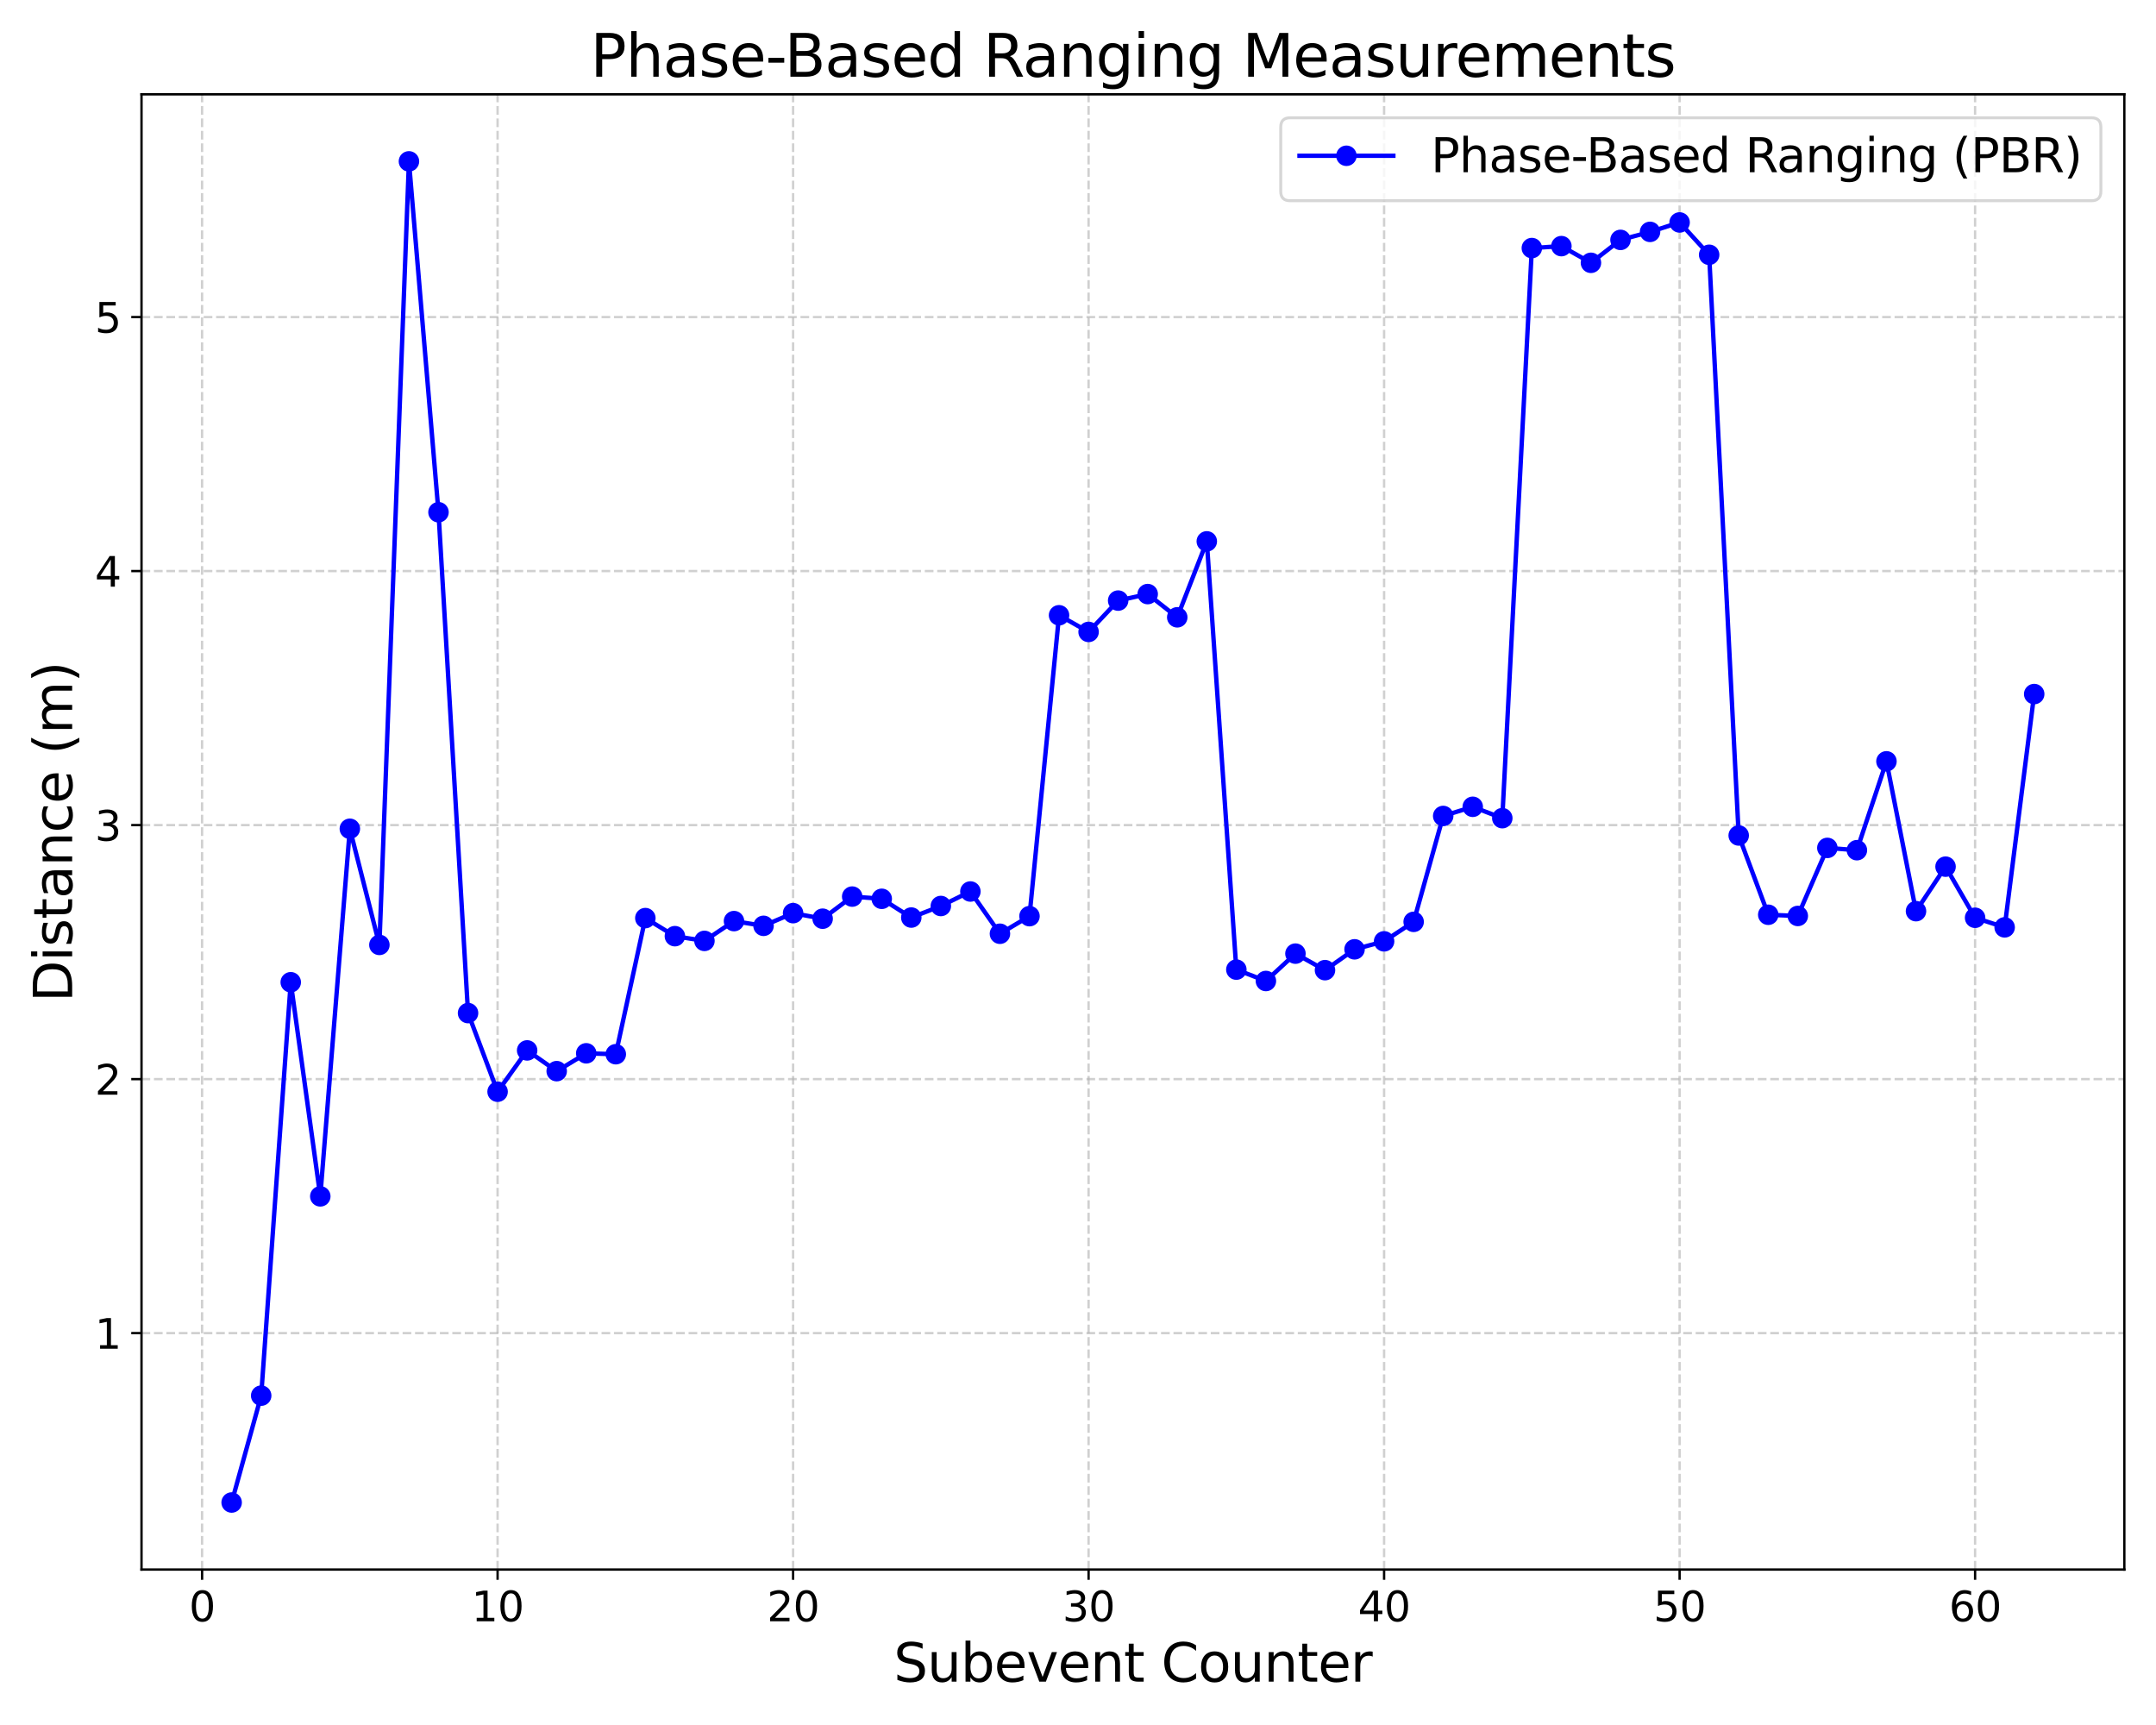 <?xml version="1.0" encoding="utf-8" standalone="no"?>
<!DOCTYPE svg PUBLIC "-//W3C//DTD SVG 1.1//EN"
  "http://www.w3.org/Graphics/SVG/1.1/DTD/svg11.dtd">
<svg xmlns:xlink="http://www.w3.org/1999/xlink" width="735.243pt" height="588.194pt" viewBox="0 0 735.243 588.194" xmlns="http://www.w3.org/2000/svg" version="1.1">
 <defs>
  <style type="text/css">*{stroke-linejoin: round; stroke-linecap: butt}</style>
 </defs>
 <g id="figure_1">
  <g id="patch_1">
   <path d="M 0 588.194 
L 735.243 588.194 
L 735.243 0 
L 0 0 
z
" style="fill: #ffffff"/>
  </g>
  <g id="axes_1">
   <g id="patch_2">
    <path d="M 48.26 535.194 
L 724.443 535.194 
L 724.443 32.16 
L 48.26 32.16 
z
" style="fill: #ffffff"/>
   </g>
   <g id="matplotlib.axis_1">
    <g id="xtick_1">
     <g id="line2d_1">
      <path d="M 68.918 535.194 
L 68.918 32.16 
" clip-path="url(#pbba36c9bdb)" style="fill: none; stroke-dasharray: 2.96,1.28; stroke-dashoffset: 0; stroke: #b0b0b0; stroke-opacity: 0.6; stroke-width: 0.8"/>
     </g>
     <g id="line2d_2">
      <defs>
       <path id="mdc52dae280" d="M 0 0 
L 0 3.5 
" style="stroke: #000000; stroke-width: 0.8"/>
      </defs>
      <g>
       <use xlink:href="#mdc52dae280" x="68.918" y="535.194" style="stroke: #000000; stroke-width: 0.8"/>
      </g>
     </g>
     <g id="text_1">
      <!-- 0 -->
      <g transform="translate(64.465 552.832) scale(0.14 -0.14)">
       <defs>
        <path id="DejaVuSans-30" d="M 2034 4250 
Q 1547 4250 1301 3770 
Q 1056 3291 1056 2328 
Q 1056 1369 1301 889 
Q 1547 409 2034 409 
Q 2525 409 2770 889 
Q 3016 1369 3016 2328 
Q 3016 3291 2770 3770 
Q 2525 4250 2034 4250 
z
M 2034 4750 
Q 2819 4750 3233 4129 
Q 3647 3509 3647 2328 
Q 3647 1150 3233 529 
Q 2819 -91 2034 -91 
Q 1250 -91 836 529 
Q 422 1150 422 2328 
Q 422 3509 836 4129 
Q 1250 4750 2034 4750 
z
" transform="scale(0.016)"/>
       </defs>
       <use xlink:href="#DejaVuSans-30"/>
      </g>
     </g>
    </g>
    <g id="xtick_2">
     <g id="line2d_3">
      <path d="M 169.691 535.194 
L 169.691 32.16 
" clip-path="url(#pbba36c9bdb)" style="fill: none; stroke-dasharray: 2.96,1.28; stroke-dashoffset: 0; stroke: #b0b0b0; stroke-opacity: 0.6; stroke-width: 0.8"/>
     </g>
     <g id="line2d_4">
      <g>
       <use xlink:href="#mdc52dae280" x="169.691" y="535.194" style="stroke: #000000; stroke-width: 0.8"/>
      </g>
     </g>
     <g id="text_2">
      <!-- 10 -->
      <g transform="translate(160.783 552.832) scale(0.14 -0.14)">
       <defs>
        <path id="DejaVuSans-31" d="M 794 531 
L 1825 531 
L 1825 4091 
L 703 3866 
L 703 4441 
L 1819 4666 
L 2450 4666 
L 2450 531 
L 3481 531 
L 3481 0 
L 794 0 
L 794 531 
z
" transform="scale(0.016)"/>
       </defs>
       <use xlink:href="#DejaVuSans-31"/>
       <use xlink:href="#DejaVuSans-30" transform="translate(63.623 0)"/>
      </g>
     </g>
    </g>
    <g id="xtick_3">
     <g id="line2d_5">
      <path d="M 270.463 535.194 
L 270.463 32.16 
" clip-path="url(#pbba36c9bdb)" style="fill: none; stroke-dasharray: 2.96,1.28; stroke-dashoffset: 0; stroke: #b0b0b0; stroke-opacity: 0.6; stroke-width: 0.8"/>
     </g>
     <g id="line2d_6">
      <g>
       <use xlink:href="#mdc52dae280" x="270.463" y="535.194" style="stroke: #000000; stroke-width: 0.8"/>
      </g>
     </g>
     <g id="text_3">
      <!-- 20 -->
      <g transform="translate(261.556 552.832) scale(0.14 -0.14)">
       <defs>
        <path id="DejaVuSans-32" d="M 1228 531 
L 3431 531 
L 3431 0 
L 469 0 
L 469 531 
Q 828 903 1448 1529 
Q 2069 2156 2228 2338 
Q 2531 2678 2651 2914 
Q 2772 3150 2772 3378 
Q 2772 3750 2511 3984 
Q 2250 4219 1831 4219 
Q 1534 4219 1204 4116 
Q 875 4013 500 3803 
L 500 4441 
Q 881 4594 1212 4672 
Q 1544 4750 1819 4750 
Q 2544 4750 2975 4387 
Q 3406 4025 3406 3419 
Q 3406 3131 3298 2873 
Q 3191 2616 2906 2266 
Q 2828 2175 2409 1742 
Q 1991 1309 1228 531 
z
" transform="scale(0.016)"/>
       </defs>
       <use xlink:href="#DejaVuSans-32"/>
       <use xlink:href="#DejaVuSans-30" transform="translate(63.623 0)"/>
      </g>
     </g>
    </g>
    <g id="xtick_4">
     <g id="line2d_7">
      <path d="M 371.236 535.194 
L 371.236 32.16 
" clip-path="url(#pbba36c9bdb)" style="fill: none; stroke-dasharray: 2.96,1.28; stroke-dashoffset: 0; stroke: #b0b0b0; stroke-opacity: 0.6; stroke-width: 0.8"/>
     </g>
     <g id="line2d_8">
      <g>
       <use xlink:href="#mdc52dae280" x="371.236" y="535.194" style="stroke: #000000; stroke-width: 0.8"/>
      </g>
     </g>
     <g id="text_4">
      <!-- 30 -->
      <g transform="translate(362.328 552.832) scale(0.14 -0.14)">
       <defs>
        <path id="DejaVuSans-33" d="M 2597 2516 
Q 3050 2419 3304 2112 
Q 3559 1806 3559 1356 
Q 3559 666 3084 287 
Q 2609 -91 1734 -91 
Q 1441 -91 1130 -33 
Q 819 25 488 141 
L 488 750 
Q 750 597 1062 519 
Q 1375 441 1716 441 
Q 2309 441 2620 675 
Q 2931 909 2931 1356 
Q 2931 1769 2642 2001 
Q 2353 2234 1838 2234 
L 1294 2234 
L 1294 2753 
L 1863 2753 
Q 2328 2753 2575 2939 
Q 2822 3125 2822 3475 
Q 2822 3834 2567 4026 
Q 2313 4219 1838 4219 
Q 1578 4219 1281 4162 
Q 984 4106 628 3988 
L 628 4550 
Q 988 4650 1302 4700 
Q 1616 4750 1894 4750 
Q 2613 4750 3031 4423 
Q 3450 4097 3450 3541 
Q 3450 3153 3228 2886 
Q 3006 2619 2597 2516 
z
" transform="scale(0.016)"/>
       </defs>
       <use xlink:href="#DejaVuSans-33"/>
       <use xlink:href="#DejaVuSans-30" transform="translate(63.623 0)"/>
      </g>
     </g>
    </g>
    <g id="xtick_5">
     <g id="line2d_9">
      <path d="M 472.008 535.194 
L 472.008 32.16 
" clip-path="url(#pbba36c9bdb)" style="fill: none; stroke-dasharray: 2.96,1.28; stroke-dashoffset: 0; stroke: #b0b0b0; stroke-opacity: 0.6; stroke-width: 0.8"/>
     </g>
     <g id="line2d_10">
      <g>
       <use xlink:href="#mdc52dae280" x="472.008" y="535.194" style="stroke: #000000; stroke-width: 0.8"/>
      </g>
     </g>
     <g id="text_5">
      <!-- 40 -->
      <g transform="translate(463.1 552.832) scale(0.14 -0.14)">
       <defs>
        <path id="DejaVuSans-34" d="M 2419 4116 
L 825 1625 
L 2419 1625 
L 2419 4116 
z
M 2253 4666 
L 3047 4666 
L 3047 1625 
L 3713 1625 
L 3713 1100 
L 3047 1100 
L 3047 0 
L 2419 0 
L 2419 1100 
L 313 1100 
L 313 1709 
L 2253 4666 
z
" transform="scale(0.016)"/>
       </defs>
       <use xlink:href="#DejaVuSans-34"/>
       <use xlink:href="#DejaVuSans-30" transform="translate(63.623 0)"/>
      </g>
     </g>
    </g>
    <g id="xtick_6">
     <g id="line2d_11">
      <path d="M 572.78 535.194 
L 572.78 32.16 
" clip-path="url(#pbba36c9bdb)" style="fill: none; stroke-dasharray: 2.96,1.28; stroke-dashoffset: 0; stroke: #b0b0b0; stroke-opacity: 0.6; stroke-width: 0.8"/>
     </g>
     <g id="line2d_12">
      <g>
       <use xlink:href="#mdc52dae280" x="572.78" y="535.194" style="stroke: #000000; stroke-width: 0.8"/>
      </g>
     </g>
     <g id="text_6">
      <!-- 50 -->
      <g transform="translate(563.873 552.832) scale(0.14 -0.14)">
       <defs>
        <path id="DejaVuSans-35" d="M 691 4666 
L 3169 4666 
L 3169 4134 
L 1269 4134 
L 1269 2991 
Q 1406 3038 1543 3061 
Q 1681 3084 1819 3084 
Q 2600 3084 3056 2656 
Q 3513 2228 3513 1497 
Q 3513 744 3044 326 
Q 2575 -91 1722 -91 
Q 1428 -91 1123 -41 
Q 819 9 494 109 
L 494 744 
Q 775 591 1075 516 
Q 1375 441 1709 441 
Q 2250 441 2565 725 
Q 2881 1009 2881 1497 
Q 2881 1984 2565 2268 
Q 2250 2553 1709 2553 
Q 1456 2553 1204 2497 
Q 953 2441 691 2322 
L 691 4666 
z
" transform="scale(0.016)"/>
       </defs>
       <use xlink:href="#DejaVuSans-35"/>
       <use xlink:href="#DejaVuSans-30" transform="translate(63.623 0)"/>
      </g>
     </g>
    </g>
    <g id="xtick_7">
     <g id="line2d_13">
      <path d="M 673.553 535.194 
L 673.553 32.16 
" clip-path="url(#pbba36c9bdb)" style="fill: none; stroke-dasharray: 2.96,1.28; stroke-dashoffset: 0; stroke: #b0b0b0; stroke-opacity: 0.6; stroke-width: 0.8"/>
     </g>
     <g id="line2d_14">
      <g>
       <use xlink:href="#mdc52dae280" x="673.553" y="535.194" style="stroke: #000000; stroke-width: 0.8"/>
      </g>
     </g>
     <g id="text_7">
      <!-- 60 -->
      <g transform="translate(664.645 552.832) scale(0.14 -0.14)">
       <defs>
        <path id="DejaVuSans-36" d="M 2113 2584 
Q 1688 2584 1439 2293 
Q 1191 2003 1191 1497 
Q 1191 994 1439 701 
Q 1688 409 2113 409 
Q 2538 409 2786 701 
Q 3034 994 3034 1497 
Q 3034 2003 2786 2293 
Q 2538 2584 2113 2584 
z
M 3366 4563 
L 3366 3988 
Q 3128 4100 2886 4159 
Q 2644 4219 2406 4219 
Q 1781 4219 1451 3797 
Q 1122 3375 1075 2522 
Q 1259 2794 1537 2939 
Q 1816 3084 2150 3084 
Q 2853 3084 3261 2657 
Q 3669 2231 3669 1497 
Q 3669 778 3244 343 
Q 2819 -91 2113 -91 
Q 1303 -91 875 529 
Q 447 1150 447 2328 
Q 447 3434 972 4092 
Q 1497 4750 2381 4750 
Q 2619 4750 2861 4703 
Q 3103 4656 3366 4563 
z
" transform="scale(0.016)"/>
       </defs>
       <use xlink:href="#DejaVuSans-36"/>
       <use xlink:href="#DejaVuSans-30" transform="translate(63.623 0)"/>
      </g>
     </g>
    </g>
    <g id="text_8">
     <!-- Subevent Counter -->
     <g transform="translate(304.761 573.421) scale(0.18 -0.18)">
      <defs>
       <path id="DejaVuSans-53" d="M 3425 4513 
L 3425 3897 
Q 3066 4069 2747 4153 
Q 2428 4238 2131 4238 
Q 1616 4238 1336 4038 
Q 1056 3838 1056 3469 
Q 1056 3159 1242 3001 
Q 1428 2844 1947 2747 
L 2328 2669 
Q 3034 2534 3370 2195 
Q 3706 1856 3706 1288 
Q 3706 609 3251 259 
Q 2797 -91 1919 -91 
Q 1588 -91 1214 -16 
Q 841 59 441 206 
L 441 856 
Q 825 641 1194 531 
Q 1563 422 1919 422 
Q 2459 422 2753 634 
Q 3047 847 3047 1241 
Q 3047 1584 2836 1778 
Q 2625 1972 2144 2069 
L 1759 2144 
Q 1053 2284 737 2584 
Q 422 2884 422 3419 
Q 422 4038 858 4394 
Q 1294 4750 2059 4750 
Q 2388 4750 2728 4690 
Q 3069 4631 3425 4513 
z
" transform="scale(0.016)"/>
       <path id="DejaVuSans-75" d="M 544 1381 
L 544 3500 
L 1119 3500 
L 1119 1403 
Q 1119 906 1312 657 
Q 1506 409 1894 409 
Q 2359 409 2629 706 
Q 2900 1003 2900 1516 
L 2900 3500 
L 3475 3500 
L 3475 0 
L 2900 0 
L 2900 538 
Q 2691 219 2414 64 
Q 2138 -91 1772 -91 
Q 1169 -91 856 284 
Q 544 659 544 1381 
z
M 1991 3584 
L 1991 3584 
z
" transform="scale(0.016)"/>
       <path id="DejaVuSans-62" d="M 3116 1747 
Q 3116 2381 2855 2742 
Q 2594 3103 2138 3103 
Q 1681 3103 1420 2742 
Q 1159 2381 1159 1747 
Q 1159 1113 1420 752 
Q 1681 391 2138 391 
Q 2594 391 2855 752 
Q 3116 1113 3116 1747 
z
M 1159 2969 
Q 1341 3281 1617 3432 
Q 1894 3584 2278 3584 
Q 2916 3584 3314 3078 
Q 3713 2572 3713 1747 
Q 3713 922 3314 415 
Q 2916 -91 2278 -91 
Q 1894 -91 1617 61 
Q 1341 213 1159 525 
L 1159 0 
L 581 0 
L 581 4863 
L 1159 4863 
L 1159 2969 
z
" transform="scale(0.016)"/>
       <path id="DejaVuSans-65" d="M 3597 1894 
L 3597 1613 
L 953 1613 
Q 991 1019 1311 708 
Q 1631 397 2203 397 
Q 2534 397 2845 478 
Q 3156 559 3463 722 
L 3463 178 
Q 3153 47 2828 -22 
Q 2503 -91 2169 -91 
Q 1331 -91 842 396 
Q 353 884 353 1716 
Q 353 2575 817 3079 
Q 1281 3584 2069 3584 
Q 2775 3584 3186 3129 
Q 3597 2675 3597 1894 
z
M 3022 2063 
Q 3016 2534 2758 2815 
Q 2500 3097 2075 3097 
Q 1594 3097 1305 2825 
Q 1016 2553 972 2059 
L 3022 2063 
z
" transform="scale(0.016)"/>
       <path id="DejaVuSans-76" d="M 191 3500 
L 800 3500 
L 1894 563 
L 2988 3500 
L 3597 3500 
L 2284 0 
L 1503 0 
L 191 3500 
z
" transform="scale(0.016)"/>
       <path id="DejaVuSans-6e" d="M 3513 2113 
L 3513 0 
L 2938 0 
L 2938 2094 
Q 2938 2591 2744 2837 
Q 2550 3084 2163 3084 
Q 1697 3084 1428 2787 
Q 1159 2491 1159 1978 
L 1159 0 
L 581 0 
L 581 3500 
L 1159 3500 
L 1159 2956 
Q 1366 3272 1645 3428 
Q 1925 3584 2291 3584 
Q 2894 3584 3203 3211 
Q 3513 2838 3513 2113 
z
" transform="scale(0.016)"/>
       <path id="DejaVuSans-74" d="M 1172 4494 
L 1172 3500 
L 2356 3500 
L 2356 3053 
L 1172 3053 
L 1172 1153 
Q 1172 725 1289 603 
Q 1406 481 1766 481 
L 2356 481 
L 2356 0 
L 1766 0 
Q 1100 0 847 248 
Q 594 497 594 1153 
L 594 3053 
L 172 3053 
L 172 3500 
L 594 3500 
L 594 4494 
L 1172 4494 
z
" transform="scale(0.016)"/>
       <path id="DejaVuSans-20" transform="scale(0.016)"/>
       <path id="DejaVuSans-43" d="M 4122 4306 
L 4122 3641 
Q 3803 3938 3442 4084 
Q 3081 4231 2675 4231 
Q 1875 4231 1450 3742 
Q 1025 3253 1025 2328 
Q 1025 1406 1450 917 
Q 1875 428 2675 428 
Q 3081 428 3442 575 
Q 3803 722 4122 1019 
L 4122 359 
Q 3791 134 3420 21 
Q 3050 -91 2638 -91 
Q 1578 -91 968 557 
Q 359 1206 359 2328 
Q 359 3453 968 4101 
Q 1578 4750 2638 4750 
Q 3056 4750 3426 4639 
Q 3797 4528 4122 4306 
z
" transform="scale(0.016)"/>
       <path id="DejaVuSans-6f" d="M 1959 3097 
Q 1497 3097 1228 2736 
Q 959 2375 959 1747 
Q 959 1119 1226 758 
Q 1494 397 1959 397 
Q 2419 397 2687 759 
Q 2956 1122 2956 1747 
Q 2956 2369 2687 2733 
Q 2419 3097 1959 3097 
z
M 1959 3584 
Q 2709 3584 3137 3096 
Q 3566 2609 3566 1747 
Q 3566 888 3137 398 
Q 2709 -91 1959 -91 
Q 1206 -91 779 398 
Q 353 888 353 1747 
Q 353 2609 779 3096 
Q 1206 3584 1959 3584 
z
" transform="scale(0.016)"/>
       <path id="DejaVuSans-72" d="M 2631 2963 
Q 2534 3019 2420 3045 
Q 2306 3072 2169 3072 
Q 1681 3072 1420 2755 
Q 1159 2438 1159 1844 
L 1159 0 
L 581 0 
L 581 3500 
L 1159 3500 
L 1159 2956 
Q 1341 3275 1631 3429 
Q 1922 3584 2338 3584 
Q 2397 3584 2469 3576 
Q 2541 3569 2628 3553 
L 2631 2963 
z
" transform="scale(0.016)"/>
      </defs>
      <use xlink:href="#DejaVuSans-53"/>
      <use xlink:href="#DejaVuSans-75" transform="translate(63.477 0)"/>
      <use xlink:href="#DejaVuSans-62" transform="translate(126.855 0)"/>
      <use xlink:href="#DejaVuSans-65" transform="translate(190.332 0)"/>
      <use xlink:href="#DejaVuSans-76" transform="translate(251.855 0)"/>
      <use xlink:href="#DejaVuSans-65" transform="translate(311.035 0)"/>
      <use xlink:href="#DejaVuSans-6e" transform="translate(372.559 0)"/>
      <use xlink:href="#DejaVuSans-74" transform="translate(435.938 0)"/>
      <use xlink:href="#DejaVuSans-20" transform="translate(475.146 0)"/>
      <use xlink:href="#DejaVuSans-43" transform="translate(506.934 0)"/>
      <use xlink:href="#DejaVuSans-6f" transform="translate(576.758 0)"/>
      <use xlink:href="#DejaVuSans-75" transform="translate(637.939 0)"/>
      <use xlink:href="#DejaVuSans-6e" transform="translate(701.318 0)"/>
      <use xlink:href="#DejaVuSans-74" transform="translate(764.697 0)"/>
      <use xlink:href="#DejaVuSans-65" transform="translate(803.906 0)"/>
      <use xlink:href="#DejaVuSans-72" transform="translate(865.43 0)"/>
     </g>
    </g>
   </g>
   <g id="matplotlib.axis_2">
    <g id="ytick_1">
     <g id="line2d_15">
      <path d="M 48.26 454.573 
L 724.443 454.573 
" clip-path="url(#pbba36c9bdb)" style="fill: none; stroke-dasharray: 2.96,1.28; stroke-dashoffset: 0; stroke: #b0b0b0; stroke-opacity: 0.6; stroke-width: 0.8"/>
     </g>
     <g id="line2d_16">
      <defs>
       <path id="m49b80ca539" d="M 0 0 
L -3.5 0 
" style="stroke: #000000; stroke-width: 0.8"/>
      </defs>
      <g>
       <use xlink:href="#m49b80ca539" x="48.26" y="454.573" style="stroke: #000000; stroke-width: 0.8"/>
      </g>
     </g>
     <g id="text_9">
      <!-- 1 -->
      <g transform="translate(32.352 459.892) scale(0.14 -0.14)">
       <use xlink:href="#DejaVuSans-31"/>
      </g>
     </g>
    </g>
    <g id="ytick_2">
     <g id="line2d_17">
      <path d="M 48.26 367.957 
L 724.443 367.957 
" clip-path="url(#pbba36c9bdb)" style="fill: none; stroke-dasharray: 2.96,1.28; stroke-dashoffset: 0; stroke: #b0b0b0; stroke-opacity: 0.6; stroke-width: 0.8"/>
     </g>
     <g id="line2d_18">
      <g>
       <use xlink:href="#m49b80ca539" x="48.26" y="367.957" style="stroke: #000000; stroke-width: 0.8"/>
      </g>
     </g>
     <g id="text_10">
      <!-- 2 -->
      <g transform="translate(32.352 373.276) scale(0.14 -0.14)">
       <use xlink:href="#DejaVuSans-32"/>
      </g>
     </g>
    </g>
    <g id="ytick_3">
     <g id="line2d_19">
      <path d="M 48.26 281.341 
L 724.443 281.341 
" clip-path="url(#pbba36c9bdb)" style="fill: none; stroke-dasharray: 2.96,1.28; stroke-dashoffset: 0; stroke: #b0b0b0; stroke-opacity: 0.6; stroke-width: 0.8"/>
     </g>
     <g id="line2d_20">
      <g>
       <use xlink:href="#m49b80ca539" x="48.26" y="281.341" style="stroke: #000000; stroke-width: 0.8"/>
      </g>
     </g>
     <g id="text_11">
      <!-- 3 -->
      <g transform="translate(32.352 286.66) scale(0.14 -0.14)">
       <use xlink:href="#DejaVuSans-33"/>
      </g>
     </g>
    </g>
    <g id="ytick_4">
     <g id="line2d_21">
      <path d="M 48.26 194.724 
L 724.443 194.724 
" clip-path="url(#pbba36c9bdb)" style="fill: none; stroke-dasharray: 2.96,1.28; stroke-dashoffset: 0; stroke: #b0b0b0; stroke-opacity: 0.6; stroke-width: 0.8"/>
     </g>
     <g id="line2d_22">
      <g>
       <use xlink:href="#m49b80ca539" x="48.26" y="194.724" style="stroke: #000000; stroke-width: 0.8"/>
      </g>
     </g>
     <g id="text_12">
      <!-- 4 -->
      <g transform="translate(32.352 200.043) scale(0.14 -0.14)">
       <use xlink:href="#DejaVuSans-34"/>
      </g>
     </g>
    </g>
    <g id="ytick_5">
     <g id="line2d_23">
      <path d="M 48.26 108.108 
L 724.443 108.108 
" clip-path="url(#pbba36c9bdb)" style="fill: none; stroke-dasharray: 2.96,1.28; stroke-dashoffset: 0; stroke: #b0b0b0; stroke-opacity: 0.6; stroke-width: 0.8"/>
     </g>
     <g id="line2d_24">
      <g>
       <use xlink:href="#m49b80ca539" x="48.26" y="108.108" style="stroke: #000000; stroke-width: 0.8"/>
      </g>
     </g>
     <g id="text_13">
      <!-- 5 -->
      <g transform="translate(32.352 113.427) scale(0.14 -0.14)">
       <use xlink:href="#DejaVuSans-35"/>
      </g>
     </g>
    </g>
    <g id="text_14">
     <!-- Distance (m) -->
     <g transform="translate(24.609 341.679) rotate(-90) scale(0.18 -0.18)">
      <defs>
       <path id="DejaVuSans-44" d="M 1259 4147 
L 1259 519 
L 2022 519 
Q 2988 519 3436 956 
Q 3884 1394 3884 2338 
Q 3884 3275 3436 3711 
Q 2988 4147 2022 4147 
L 1259 4147 
z
M 628 4666 
L 1925 4666 
Q 3281 4666 3915 4102 
Q 4550 3538 4550 2338 
Q 4550 1131 3912 565 
Q 3275 0 1925 0 
L 628 0 
L 628 4666 
z
" transform="scale(0.016)"/>
       <path id="DejaVuSans-69" d="M 603 3500 
L 1178 3500 
L 1178 0 
L 603 0 
L 603 3500 
z
M 603 4863 
L 1178 4863 
L 1178 4134 
L 603 4134 
L 603 4863 
z
" transform="scale(0.016)"/>
       <path id="DejaVuSans-73" d="M 2834 3397 
L 2834 2853 
Q 2591 2978 2328 3040 
Q 2066 3103 1784 3103 
Q 1356 3103 1142 2972 
Q 928 2841 928 2578 
Q 928 2378 1081 2264 
Q 1234 2150 1697 2047 
L 1894 2003 
Q 2506 1872 2764 1633 
Q 3022 1394 3022 966 
Q 3022 478 2636 193 
Q 2250 -91 1575 -91 
Q 1294 -91 989 -36 
Q 684 19 347 128 
L 347 722 
Q 666 556 975 473 
Q 1284 391 1588 391 
Q 1994 391 2212 530 
Q 2431 669 2431 922 
Q 2431 1156 2273 1281 
Q 2116 1406 1581 1522 
L 1381 1569 
Q 847 1681 609 1914 
Q 372 2147 372 2553 
Q 372 3047 722 3315 
Q 1072 3584 1716 3584 
Q 2034 3584 2315 3537 
Q 2597 3491 2834 3397 
z
" transform="scale(0.016)"/>
       <path id="DejaVuSans-61" d="M 2194 1759 
Q 1497 1759 1228 1600 
Q 959 1441 959 1056 
Q 959 750 1161 570 
Q 1363 391 1709 391 
Q 2188 391 2477 730 
Q 2766 1069 2766 1631 
L 2766 1759 
L 2194 1759 
z
M 3341 1997 
L 3341 0 
L 2766 0 
L 2766 531 
Q 2569 213 2275 61 
Q 1981 -91 1556 -91 
Q 1019 -91 701 211 
Q 384 513 384 1019 
Q 384 1609 779 1909 
Q 1175 2209 1959 2209 
L 2766 2209 
L 2766 2266 
Q 2766 2663 2505 2880 
Q 2244 3097 1772 3097 
Q 1472 3097 1187 3025 
Q 903 2953 641 2809 
L 641 3341 
Q 956 3463 1253 3523 
Q 1550 3584 1831 3584 
Q 2591 3584 2966 3190 
Q 3341 2797 3341 1997 
z
" transform="scale(0.016)"/>
       <path id="DejaVuSans-63" d="M 3122 3366 
L 3122 2828 
Q 2878 2963 2633 3030 
Q 2388 3097 2138 3097 
Q 1578 3097 1268 2742 
Q 959 2388 959 1747 
Q 959 1106 1268 751 
Q 1578 397 2138 397 
Q 2388 397 2633 464 
Q 2878 531 3122 666 
L 3122 134 
Q 2881 22 2623 -34 
Q 2366 -91 2075 -91 
Q 1284 -91 818 406 
Q 353 903 353 1747 
Q 353 2603 823 3093 
Q 1294 3584 2113 3584 
Q 2378 3584 2631 3529 
Q 2884 3475 3122 3366 
z
" transform="scale(0.016)"/>
       <path id="DejaVuSans-28" d="M 1984 4856 
Q 1566 4138 1362 3434 
Q 1159 2731 1159 2009 
Q 1159 1288 1364 580 
Q 1569 -128 1984 -844 
L 1484 -844 
Q 1016 -109 783 600 
Q 550 1309 550 2009 
Q 550 2706 781 3412 
Q 1013 4119 1484 4856 
L 1984 4856 
z
" transform="scale(0.016)"/>
       <path id="DejaVuSans-6d" d="M 3328 2828 
Q 3544 3216 3844 3400 
Q 4144 3584 4550 3584 
Q 5097 3584 5394 3201 
Q 5691 2819 5691 2113 
L 5691 0 
L 5113 0 
L 5113 2094 
Q 5113 2597 4934 2840 
Q 4756 3084 4391 3084 
Q 3944 3084 3684 2787 
Q 3425 2491 3425 1978 
L 3425 0 
L 2847 0 
L 2847 2094 
Q 2847 2600 2669 2842 
Q 2491 3084 2119 3084 
Q 1678 3084 1418 2786 
Q 1159 2488 1159 1978 
L 1159 0 
L 581 0 
L 581 3500 
L 1159 3500 
L 1159 2956 
Q 1356 3278 1631 3431 
Q 1906 3584 2284 3584 
Q 2666 3584 2933 3390 
Q 3200 3197 3328 2828 
z
" transform="scale(0.016)"/>
       <path id="DejaVuSans-29" d="M 513 4856 
L 1013 4856 
Q 1481 4119 1714 3412 
Q 1947 2706 1947 2009 
Q 1947 1309 1714 600 
Q 1481 -109 1013 -844 
L 513 -844 
Q 928 -128 1133 580 
Q 1338 1288 1338 2009 
Q 1338 2731 1133 3434 
Q 928 4138 513 4856 
z
" transform="scale(0.016)"/>
      </defs>
      <use xlink:href="#DejaVuSans-44"/>
      <use xlink:href="#DejaVuSans-69" transform="translate(77.002 0)"/>
      <use xlink:href="#DejaVuSans-73" transform="translate(104.785 0)"/>
      <use xlink:href="#DejaVuSans-74" transform="translate(156.885 0)"/>
      <use xlink:href="#DejaVuSans-61" transform="translate(196.094 0)"/>
      <use xlink:href="#DejaVuSans-6e" transform="translate(257.373 0)"/>
      <use xlink:href="#DejaVuSans-63" transform="translate(320.752 0)"/>
      <use xlink:href="#DejaVuSans-65" transform="translate(375.732 0)"/>
      <use xlink:href="#DejaVuSans-20" transform="translate(437.256 0)"/>
      <use xlink:href="#DejaVuSans-28" transform="translate(469.043 0)"/>
      <use xlink:href="#DejaVuSans-6d" transform="translate(508.057 0)"/>
      <use xlink:href="#DejaVuSans-29" transform="translate(605.469 0)"/>
     </g>
    </g>
   </g>
   <g id="line2d_25">
    <path d="M 78.996 512.329 
L 89.073 475.889 
L 99.15 334.931 
L 109.227 407.935 
L 119.305 282.598 
L 129.382 322.196 
L 139.459 55.025 
L 149.536 174.664 
L 159.614 345.443 
L 169.691 372.257 
L 179.768 358.172 
L 189.845 365.244 
L 199.922 359.16 
L 210 359.469 
L 220.077 313.053 
L 230.154 319.218 
L 240.231 320.829 
L 250.309 314.079 
L 260.386 315.693 
L 270.463 311.365 
L 280.54 313.262 
L 290.618 305.72 
L 300.695 306.478 
L 310.772 312.868 
L 320.849 308.93 
L 330.927 303.987 
L 341.004 318.39 
L 351.081 312.394 
L 361.158 209.796 
L 371.236 215.473 
L 381.313 204.793 
L 391.39 202.57 
L 401.467 210.492 
L 411.545 184.597 
L 421.622 330.62 
L 431.699 334.499 
L 441.776 325.17 
L 451.853 330.806 
L 461.931 323.701 
L 472.008 320.983 
L 482.085 314.334 
L 492.162 278.232 
L 502.24 275.104 
L 512.317 278.979 
L 522.394 84.582 
L 532.471 83.924 
L 542.549 89.614 
L 552.626 81.799 
L 562.703 79.066 
L 572.78 75.852 
L 582.858 86.879 
L 592.935 284.885 
L 603.012 311.916 
L 613.089 312.325 
L 623.167 289.122 
L 633.244 289.9 
L 643.321 259.603 
L 653.398 310.694 
L 663.476 295.516 
L 673.553 312.946 
L 683.63 316.212 
L 693.707 236.663 
" clip-path="url(#pbba36c9bdb)" style="fill: none; stroke: #0000ff; stroke-width: 1.5; stroke-linecap: square"/>
    <defs>
     <path id="m3dcbea7d93" d="M 0 3 
C 0.796 3 1.559 2.684 2.121 2.121 
C 2.684 1.559 3 0.796 3 0 
C 3 -0.796 2.684 -1.559 2.121 -2.121 
C 1.559 -2.684 0.796 -3 0 -3 
C -0.796 -3 -1.559 -2.684 -2.121 -2.121 
C -2.684 -1.559 -3 -0.796 -3 0 
C -3 0.796 -2.684 1.559 -2.121 2.121 
C -1.559 2.684 -0.796 3 0 3 
z
" style="stroke: #0000ff"/>
    </defs>
    <g clip-path="url(#pbba36c9bdb)">
     <use xlink:href="#m3dcbea7d93" x="78.996" y="512.329" style="fill: #0000ff; stroke: #0000ff"/>
     <use xlink:href="#m3dcbea7d93" x="89.073" y="475.889" style="fill: #0000ff; stroke: #0000ff"/>
     <use xlink:href="#m3dcbea7d93" x="99.15" y="334.931" style="fill: #0000ff; stroke: #0000ff"/>
     <use xlink:href="#m3dcbea7d93" x="109.227" y="407.935" style="fill: #0000ff; stroke: #0000ff"/>
     <use xlink:href="#m3dcbea7d93" x="119.305" y="282.598" style="fill: #0000ff; stroke: #0000ff"/>
     <use xlink:href="#m3dcbea7d93" x="129.382" y="322.196" style="fill: #0000ff; stroke: #0000ff"/>
     <use xlink:href="#m3dcbea7d93" x="139.459" y="55.025" style="fill: #0000ff; stroke: #0000ff"/>
     <use xlink:href="#m3dcbea7d93" x="149.536" y="174.664" style="fill: #0000ff; stroke: #0000ff"/>
     <use xlink:href="#m3dcbea7d93" x="159.614" y="345.443" style="fill: #0000ff; stroke: #0000ff"/>
     <use xlink:href="#m3dcbea7d93" x="169.691" y="372.257" style="fill: #0000ff; stroke: #0000ff"/>
     <use xlink:href="#m3dcbea7d93" x="179.768" y="358.172" style="fill: #0000ff; stroke: #0000ff"/>
     <use xlink:href="#m3dcbea7d93" x="189.845" y="365.244" style="fill: #0000ff; stroke: #0000ff"/>
     <use xlink:href="#m3dcbea7d93" x="199.922" y="359.16" style="fill: #0000ff; stroke: #0000ff"/>
     <use xlink:href="#m3dcbea7d93" x="210" y="359.469" style="fill: #0000ff; stroke: #0000ff"/>
     <use xlink:href="#m3dcbea7d93" x="220.077" y="313.053" style="fill: #0000ff; stroke: #0000ff"/>
     <use xlink:href="#m3dcbea7d93" x="230.154" y="319.218" style="fill: #0000ff; stroke: #0000ff"/>
     <use xlink:href="#m3dcbea7d93" x="240.231" y="320.829" style="fill: #0000ff; stroke: #0000ff"/>
     <use xlink:href="#m3dcbea7d93" x="250.309" y="314.079" style="fill: #0000ff; stroke: #0000ff"/>
     <use xlink:href="#m3dcbea7d93" x="260.386" y="315.693" style="fill: #0000ff; stroke: #0000ff"/>
     <use xlink:href="#m3dcbea7d93" x="270.463" y="311.365" style="fill: #0000ff; stroke: #0000ff"/>
     <use xlink:href="#m3dcbea7d93" x="280.54" y="313.262" style="fill: #0000ff; stroke: #0000ff"/>
     <use xlink:href="#m3dcbea7d93" x="290.618" y="305.72" style="fill: #0000ff; stroke: #0000ff"/>
     <use xlink:href="#m3dcbea7d93" x="300.695" y="306.478" style="fill: #0000ff; stroke: #0000ff"/>
     <use xlink:href="#m3dcbea7d93" x="310.772" y="312.868" style="fill: #0000ff; stroke: #0000ff"/>
     <use xlink:href="#m3dcbea7d93" x="320.849" y="308.93" style="fill: #0000ff; stroke: #0000ff"/>
     <use xlink:href="#m3dcbea7d93" x="330.927" y="303.987" style="fill: #0000ff; stroke: #0000ff"/>
     <use xlink:href="#m3dcbea7d93" x="341.004" y="318.39" style="fill: #0000ff; stroke: #0000ff"/>
     <use xlink:href="#m3dcbea7d93" x="351.081" y="312.394" style="fill: #0000ff; stroke: #0000ff"/>
     <use xlink:href="#m3dcbea7d93" x="361.158" y="209.796" style="fill: #0000ff; stroke: #0000ff"/>
     <use xlink:href="#m3dcbea7d93" x="371.236" y="215.473" style="fill: #0000ff; stroke: #0000ff"/>
     <use xlink:href="#m3dcbea7d93" x="381.313" y="204.793" style="fill: #0000ff; stroke: #0000ff"/>
     <use xlink:href="#m3dcbea7d93" x="391.39" y="202.57" style="fill: #0000ff; stroke: #0000ff"/>
     <use xlink:href="#m3dcbea7d93" x="401.467" y="210.492" style="fill: #0000ff; stroke: #0000ff"/>
     <use xlink:href="#m3dcbea7d93" x="411.545" y="184.597" style="fill: #0000ff; stroke: #0000ff"/>
     <use xlink:href="#m3dcbea7d93" x="421.622" y="330.62" style="fill: #0000ff; stroke: #0000ff"/>
     <use xlink:href="#m3dcbea7d93" x="431.699" y="334.499" style="fill: #0000ff; stroke: #0000ff"/>
     <use xlink:href="#m3dcbea7d93" x="441.776" y="325.17" style="fill: #0000ff; stroke: #0000ff"/>
     <use xlink:href="#m3dcbea7d93" x="451.853" y="330.806" style="fill: #0000ff; stroke: #0000ff"/>
     <use xlink:href="#m3dcbea7d93" x="461.931" y="323.701" style="fill: #0000ff; stroke: #0000ff"/>
     <use xlink:href="#m3dcbea7d93" x="472.008" y="320.983" style="fill: #0000ff; stroke: #0000ff"/>
     <use xlink:href="#m3dcbea7d93" x="482.085" y="314.334" style="fill: #0000ff; stroke: #0000ff"/>
     <use xlink:href="#m3dcbea7d93" x="492.162" y="278.232" style="fill: #0000ff; stroke: #0000ff"/>
     <use xlink:href="#m3dcbea7d93" x="502.24" y="275.104" style="fill: #0000ff; stroke: #0000ff"/>
     <use xlink:href="#m3dcbea7d93" x="512.317" y="278.979" style="fill: #0000ff; stroke: #0000ff"/>
     <use xlink:href="#m3dcbea7d93" x="522.394" y="84.582" style="fill: #0000ff; stroke: #0000ff"/>
     <use xlink:href="#m3dcbea7d93" x="532.471" y="83.924" style="fill: #0000ff; stroke: #0000ff"/>
     <use xlink:href="#m3dcbea7d93" x="542.549" y="89.614" style="fill: #0000ff; stroke: #0000ff"/>
     <use xlink:href="#m3dcbea7d93" x="552.626" y="81.799" style="fill: #0000ff; stroke: #0000ff"/>
     <use xlink:href="#m3dcbea7d93" x="562.703" y="79.066" style="fill: #0000ff; stroke: #0000ff"/>
     <use xlink:href="#m3dcbea7d93" x="572.78" y="75.852" style="fill: #0000ff; stroke: #0000ff"/>
     <use xlink:href="#m3dcbea7d93" x="582.858" y="86.879" style="fill: #0000ff; stroke: #0000ff"/>
     <use xlink:href="#m3dcbea7d93" x="592.935" y="284.885" style="fill: #0000ff; stroke: #0000ff"/>
     <use xlink:href="#m3dcbea7d93" x="603.012" y="311.916" style="fill: #0000ff; stroke: #0000ff"/>
     <use xlink:href="#m3dcbea7d93" x="613.089" y="312.325" style="fill: #0000ff; stroke: #0000ff"/>
     <use xlink:href="#m3dcbea7d93" x="623.167" y="289.122" style="fill: #0000ff; stroke: #0000ff"/>
     <use xlink:href="#m3dcbea7d93" x="633.244" y="289.9" style="fill: #0000ff; stroke: #0000ff"/>
     <use xlink:href="#m3dcbea7d93" x="643.321" y="259.603" style="fill: #0000ff; stroke: #0000ff"/>
     <use xlink:href="#m3dcbea7d93" x="653.398" y="310.694" style="fill: #0000ff; stroke: #0000ff"/>
     <use xlink:href="#m3dcbea7d93" x="663.476" y="295.516" style="fill: #0000ff; stroke: #0000ff"/>
     <use xlink:href="#m3dcbea7d93" x="673.553" y="312.946" style="fill: #0000ff; stroke: #0000ff"/>
     <use xlink:href="#m3dcbea7d93" x="683.63" y="316.212" style="fill: #0000ff; stroke: #0000ff"/>
     <use xlink:href="#m3dcbea7d93" x="693.707" y="236.663" style="fill: #0000ff; stroke: #0000ff"/>
    </g>
   </g>
   <g id="patch_3">
    <path d="M 48.26 535.194 
L 48.26 32.16 
" style="fill: none; stroke: #000000; stroke-width: 0.8; stroke-linejoin: miter; stroke-linecap: square"/>
   </g>
   <g id="patch_4">
    <path d="M 724.443 535.194 
L 724.443 32.16 
" style="fill: none; stroke: #000000; stroke-width: 0.8; stroke-linejoin: miter; stroke-linecap: square"/>
   </g>
   <g id="patch_5">
    <path d="M 48.26 535.194 
L 724.443 535.194 
" style="fill: none; stroke: #000000; stroke-width: 0.8; stroke-linejoin: miter; stroke-linecap: square"/>
   </g>
   <g id="patch_6">
    <path d="M 48.26 32.16 
L 724.443 32.16 
" style="fill: none; stroke: #000000; stroke-width: 0.8; stroke-linejoin: miter; stroke-linecap: square"/>
   </g>
   <g id="text_15">
    <!-- Phase-Based Ranging Measurements -->
    <g transform="translate(201.334 26.16) scale(0.2 -0.2)">
     <defs>
      <path id="DejaVuSans-50" d="M 1259 4147 
L 1259 2394 
L 2053 2394 
Q 2494 2394 2734 2622 
Q 2975 2850 2975 3272 
Q 2975 3691 2734 3919 
Q 2494 4147 2053 4147 
L 1259 4147 
z
M 628 4666 
L 2053 4666 
Q 2838 4666 3239 4311 
Q 3641 3956 3641 3272 
Q 3641 2581 3239 2228 
Q 2838 1875 2053 1875 
L 1259 1875 
L 1259 0 
L 628 0 
L 628 4666 
z
" transform="scale(0.016)"/>
      <path id="DejaVuSans-68" d="M 3513 2113 
L 3513 0 
L 2938 0 
L 2938 2094 
Q 2938 2591 2744 2837 
Q 2550 3084 2163 3084 
Q 1697 3084 1428 2787 
Q 1159 2491 1159 1978 
L 1159 0 
L 581 0 
L 581 4863 
L 1159 4863 
L 1159 2956 
Q 1366 3272 1645 3428 
Q 1925 3584 2291 3584 
Q 2894 3584 3203 3211 
Q 3513 2838 3513 2113 
z
" transform="scale(0.016)"/>
      <path id="DejaVuSans-2d" d="M 313 2009 
L 1997 2009 
L 1997 1497 
L 313 1497 
L 313 2009 
z
" transform="scale(0.016)"/>
      <path id="DejaVuSans-42" d="M 1259 2228 
L 1259 519 
L 2272 519 
Q 2781 519 3026 730 
Q 3272 941 3272 1375 
Q 3272 1813 3026 2020 
Q 2781 2228 2272 2228 
L 1259 2228 
z
M 1259 4147 
L 1259 2741 
L 2194 2741 
Q 2656 2741 2882 2914 
Q 3109 3088 3109 3444 
Q 3109 3797 2882 3972 
Q 2656 4147 2194 4147 
L 1259 4147 
z
M 628 4666 
L 2241 4666 
Q 2963 4666 3353 4366 
Q 3744 4066 3744 3513 
Q 3744 3084 3544 2831 
Q 3344 2578 2956 2516 
Q 3422 2416 3680 2098 
Q 3938 1781 3938 1306 
Q 3938 681 3513 340 
Q 3088 0 2303 0 
L 628 0 
L 628 4666 
z
" transform="scale(0.016)"/>
      <path id="DejaVuSans-64" d="M 2906 2969 
L 2906 4863 
L 3481 4863 
L 3481 0 
L 2906 0 
L 2906 525 
Q 2725 213 2448 61 
Q 2172 -91 1784 -91 
Q 1150 -91 751 415 
Q 353 922 353 1747 
Q 353 2572 751 3078 
Q 1150 3584 1784 3584 
Q 2172 3584 2448 3432 
Q 2725 3281 2906 2969 
z
M 947 1747 
Q 947 1113 1208 752 
Q 1469 391 1925 391 
Q 2381 391 2643 752 
Q 2906 1113 2906 1747 
Q 2906 2381 2643 2742 
Q 2381 3103 1925 3103 
Q 1469 3103 1208 2742 
Q 947 2381 947 1747 
z
" transform="scale(0.016)"/>
      <path id="DejaVuSans-52" d="M 2841 2188 
Q 3044 2119 3236 1894 
Q 3428 1669 3622 1275 
L 4263 0 
L 3584 0 
L 2988 1197 
Q 2756 1666 2539 1819 
Q 2322 1972 1947 1972 
L 1259 1972 
L 1259 0 
L 628 0 
L 628 4666 
L 2053 4666 
Q 2853 4666 3247 4331 
Q 3641 3997 3641 3322 
Q 3641 2881 3436 2590 
Q 3231 2300 2841 2188 
z
M 1259 4147 
L 1259 2491 
L 2053 2491 
Q 2509 2491 2742 2702 
Q 2975 2913 2975 3322 
Q 2975 3731 2742 3939 
Q 2509 4147 2053 4147 
L 1259 4147 
z
" transform="scale(0.016)"/>
      <path id="DejaVuSans-67" d="M 2906 1791 
Q 2906 2416 2648 2759 
Q 2391 3103 1925 3103 
Q 1463 3103 1205 2759 
Q 947 2416 947 1791 
Q 947 1169 1205 825 
Q 1463 481 1925 481 
Q 2391 481 2648 825 
Q 2906 1169 2906 1791 
z
M 3481 434 
Q 3481 -459 3084 -895 
Q 2688 -1331 1869 -1331 
Q 1566 -1331 1297 -1286 
Q 1028 -1241 775 -1147 
L 775 -588 
Q 1028 -725 1275 -790 
Q 1522 -856 1778 -856 
Q 2344 -856 2625 -561 
Q 2906 -266 2906 331 
L 2906 616 
Q 2728 306 2450 153 
Q 2172 0 1784 0 
Q 1141 0 747 490 
Q 353 981 353 1791 
Q 353 2603 747 3093 
Q 1141 3584 1784 3584 
Q 2172 3584 2450 3431 
Q 2728 3278 2906 2969 
L 2906 3500 
L 3481 3500 
L 3481 434 
z
" transform="scale(0.016)"/>
      <path id="DejaVuSans-4d" d="M 628 4666 
L 1569 4666 
L 2759 1491 
L 3956 4666 
L 4897 4666 
L 4897 0 
L 4281 0 
L 4281 4097 
L 3078 897 
L 2444 897 
L 1241 4097 
L 1241 0 
L 628 0 
L 628 4666 
z
" transform="scale(0.016)"/>
     </defs>
     <use xlink:href="#DejaVuSans-50"/>
     <use xlink:href="#DejaVuSans-68" transform="translate(60.303 0)"/>
     <use xlink:href="#DejaVuSans-61" transform="translate(123.682 0)"/>
     <use xlink:href="#DejaVuSans-73" transform="translate(184.961 0)"/>
     <use xlink:href="#DejaVuSans-65" transform="translate(237.061 0)"/>
     <use xlink:href="#DejaVuSans-2d" transform="translate(298.584 0)"/>
     <use xlink:href="#DejaVuSans-42" transform="translate(331.043 0)"/>
     <use xlink:href="#DejaVuSans-61" transform="translate(399.646 0)"/>
     <use xlink:href="#DejaVuSans-73" transform="translate(460.926 0)"/>
     <use xlink:href="#DejaVuSans-65" transform="translate(513.025 0)"/>
     <use xlink:href="#DejaVuSans-64" transform="translate(574.549 0)"/>
     <use xlink:href="#DejaVuSans-20" transform="translate(638.025 0)"/>
     <use xlink:href="#DejaVuSans-52" transform="translate(669.812 0)"/>
     <use xlink:href="#DejaVuSans-61" transform="translate(737.045 0)"/>
     <use xlink:href="#DejaVuSans-6e" transform="translate(798.324 0)"/>
     <use xlink:href="#DejaVuSans-67" transform="translate(861.703 0)"/>
     <use xlink:href="#DejaVuSans-69" transform="translate(925.18 0)"/>
     <use xlink:href="#DejaVuSans-6e" transform="translate(952.963 0)"/>
     <use xlink:href="#DejaVuSans-67" transform="translate(1016.342 0)"/>
     <use xlink:href="#DejaVuSans-20" transform="translate(1079.818 0)"/>
     <use xlink:href="#DejaVuSans-4d" transform="translate(1111.605 0)"/>
     <use xlink:href="#DejaVuSans-65" transform="translate(1197.885 0)"/>
     <use xlink:href="#DejaVuSans-61" transform="translate(1259.408 0)"/>
     <use xlink:href="#DejaVuSans-73" transform="translate(1320.688 0)"/>
     <use xlink:href="#DejaVuSans-75" transform="translate(1372.787 0)"/>
     <use xlink:href="#DejaVuSans-72" transform="translate(1436.166 0)"/>
     <use xlink:href="#DejaVuSans-65" transform="translate(1475.029 0)"/>
     <use xlink:href="#DejaVuSans-6d" transform="translate(1536.553 0)"/>
     <use xlink:href="#DejaVuSans-65" transform="translate(1633.965 0)"/>
     <use xlink:href="#DejaVuSans-6e" transform="translate(1695.488 0)"/>
     <use xlink:href="#DejaVuSans-74" transform="translate(1758.867 0)"/>
     <use xlink:href="#DejaVuSans-73" transform="translate(1798.076 0)"/>
    </g>
   </g>
   <g id="legend_1">
    <g id="patch_7">
     <path d="M 439.958 68.445 
L 713.243 68.445 
Q 716.443 68.445 716.443 65.245 
L 716.443 43.36 
Q 716.443 40.16 713.243 40.16 
L 439.958 40.16 
Q 436.758 40.16 436.758 43.36 
L 436.758 65.245 
Q 436.758 68.445 439.958 68.445 
z
" style="fill: #ffffff; opacity: 0.8; stroke: #cccccc; stroke-linejoin: miter"/>
    </g>
    <g id="line2d_26">
     <path d="M 443.158 53.117 
L 459.158 53.117 
L 475.158 53.117 
" style="fill: none; stroke: #0000ff; stroke-width: 1.5; stroke-linecap: square"/>
     <g>
      <use xlink:href="#m3dcbea7d93" x="459.158" y="53.117" style="fill: #0000ff; stroke: #0000ff"/>
     </g>
    </g>
    <g id="text_16">
     <!-- Phase-Based Ranging (PBR) -->
     <g transform="translate(487.958 58.718) scale(0.16 -0.16)">
      <use xlink:href="#DejaVuSans-50"/>
      <use xlink:href="#DejaVuSans-68" transform="translate(60.303 0)"/>
      <use xlink:href="#DejaVuSans-61" transform="translate(123.682 0)"/>
      <use xlink:href="#DejaVuSans-73" transform="translate(184.961 0)"/>
      <use xlink:href="#DejaVuSans-65" transform="translate(237.061 0)"/>
      <use xlink:href="#DejaVuSans-2d" transform="translate(298.584 0)"/>
      <use xlink:href="#DejaVuSans-42" transform="translate(331.043 0)"/>
      <use xlink:href="#DejaVuSans-61" transform="translate(399.646 0)"/>
      <use xlink:href="#DejaVuSans-73" transform="translate(460.926 0)"/>
      <use xlink:href="#DejaVuSans-65" transform="translate(513.025 0)"/>
      <use xlink:href="#DejaVuSans-64" transform="translate(574.549 0)"/>
      <use xlink:href="#DejaVuSans-20" transform="translate(638.025 0)"/>
      <use xlink:href="#DejaVuSans-52" transform="translate(669.812 0)"/>
      <use xlink:href="#DejaVuSans-61" transform="translate(737.045 0)"/>
      <use xlink:href="#DejaVuSans-6e" transform="translate(798.324 0)"/>
      <use xlink:href="#DejaVuSans-67" transform="translate(861.703 0)"/>
      <use xlink:href="#DejaVuSans-69" transform="translate(925.18 0)"/>
      <use xlink:href="#DejaVuSans-6e" transform="translate(952.963 0)"/>
      <use xlink:href="#DejaVuSans-67" transform="translate(1016.342 0)"/>
      <use xlink:href="#DejaVuSans-20" transform="translate(1079.818 0)"/>
      <use xlink:href="#DejaVuSans-28" transform="translate(1111.605 0)"/>
      <use xlink:href="#DejaVuSans-50" transform="translate(1150.619 0)"/>
      <use xlink:href="#DejaVuSans-42" transform="translate(1210.922 0)"/>
      <use xlink:href="#DejaVuSans-52" transform="translate(1279.525 0)"/>
      <use xlink:href="#DejaVuSans-29" transform="translate(1349.008 0)"/>
     </g>
    </g>
   </g>
  </g>
 </g>
 <defs>
  <clipPath id="pbba36c9bdb">
   <rect x="48.26" y="32.16" width="676.183" height="503.034"/>
  </clipPath>
 </defs>
</svg>
